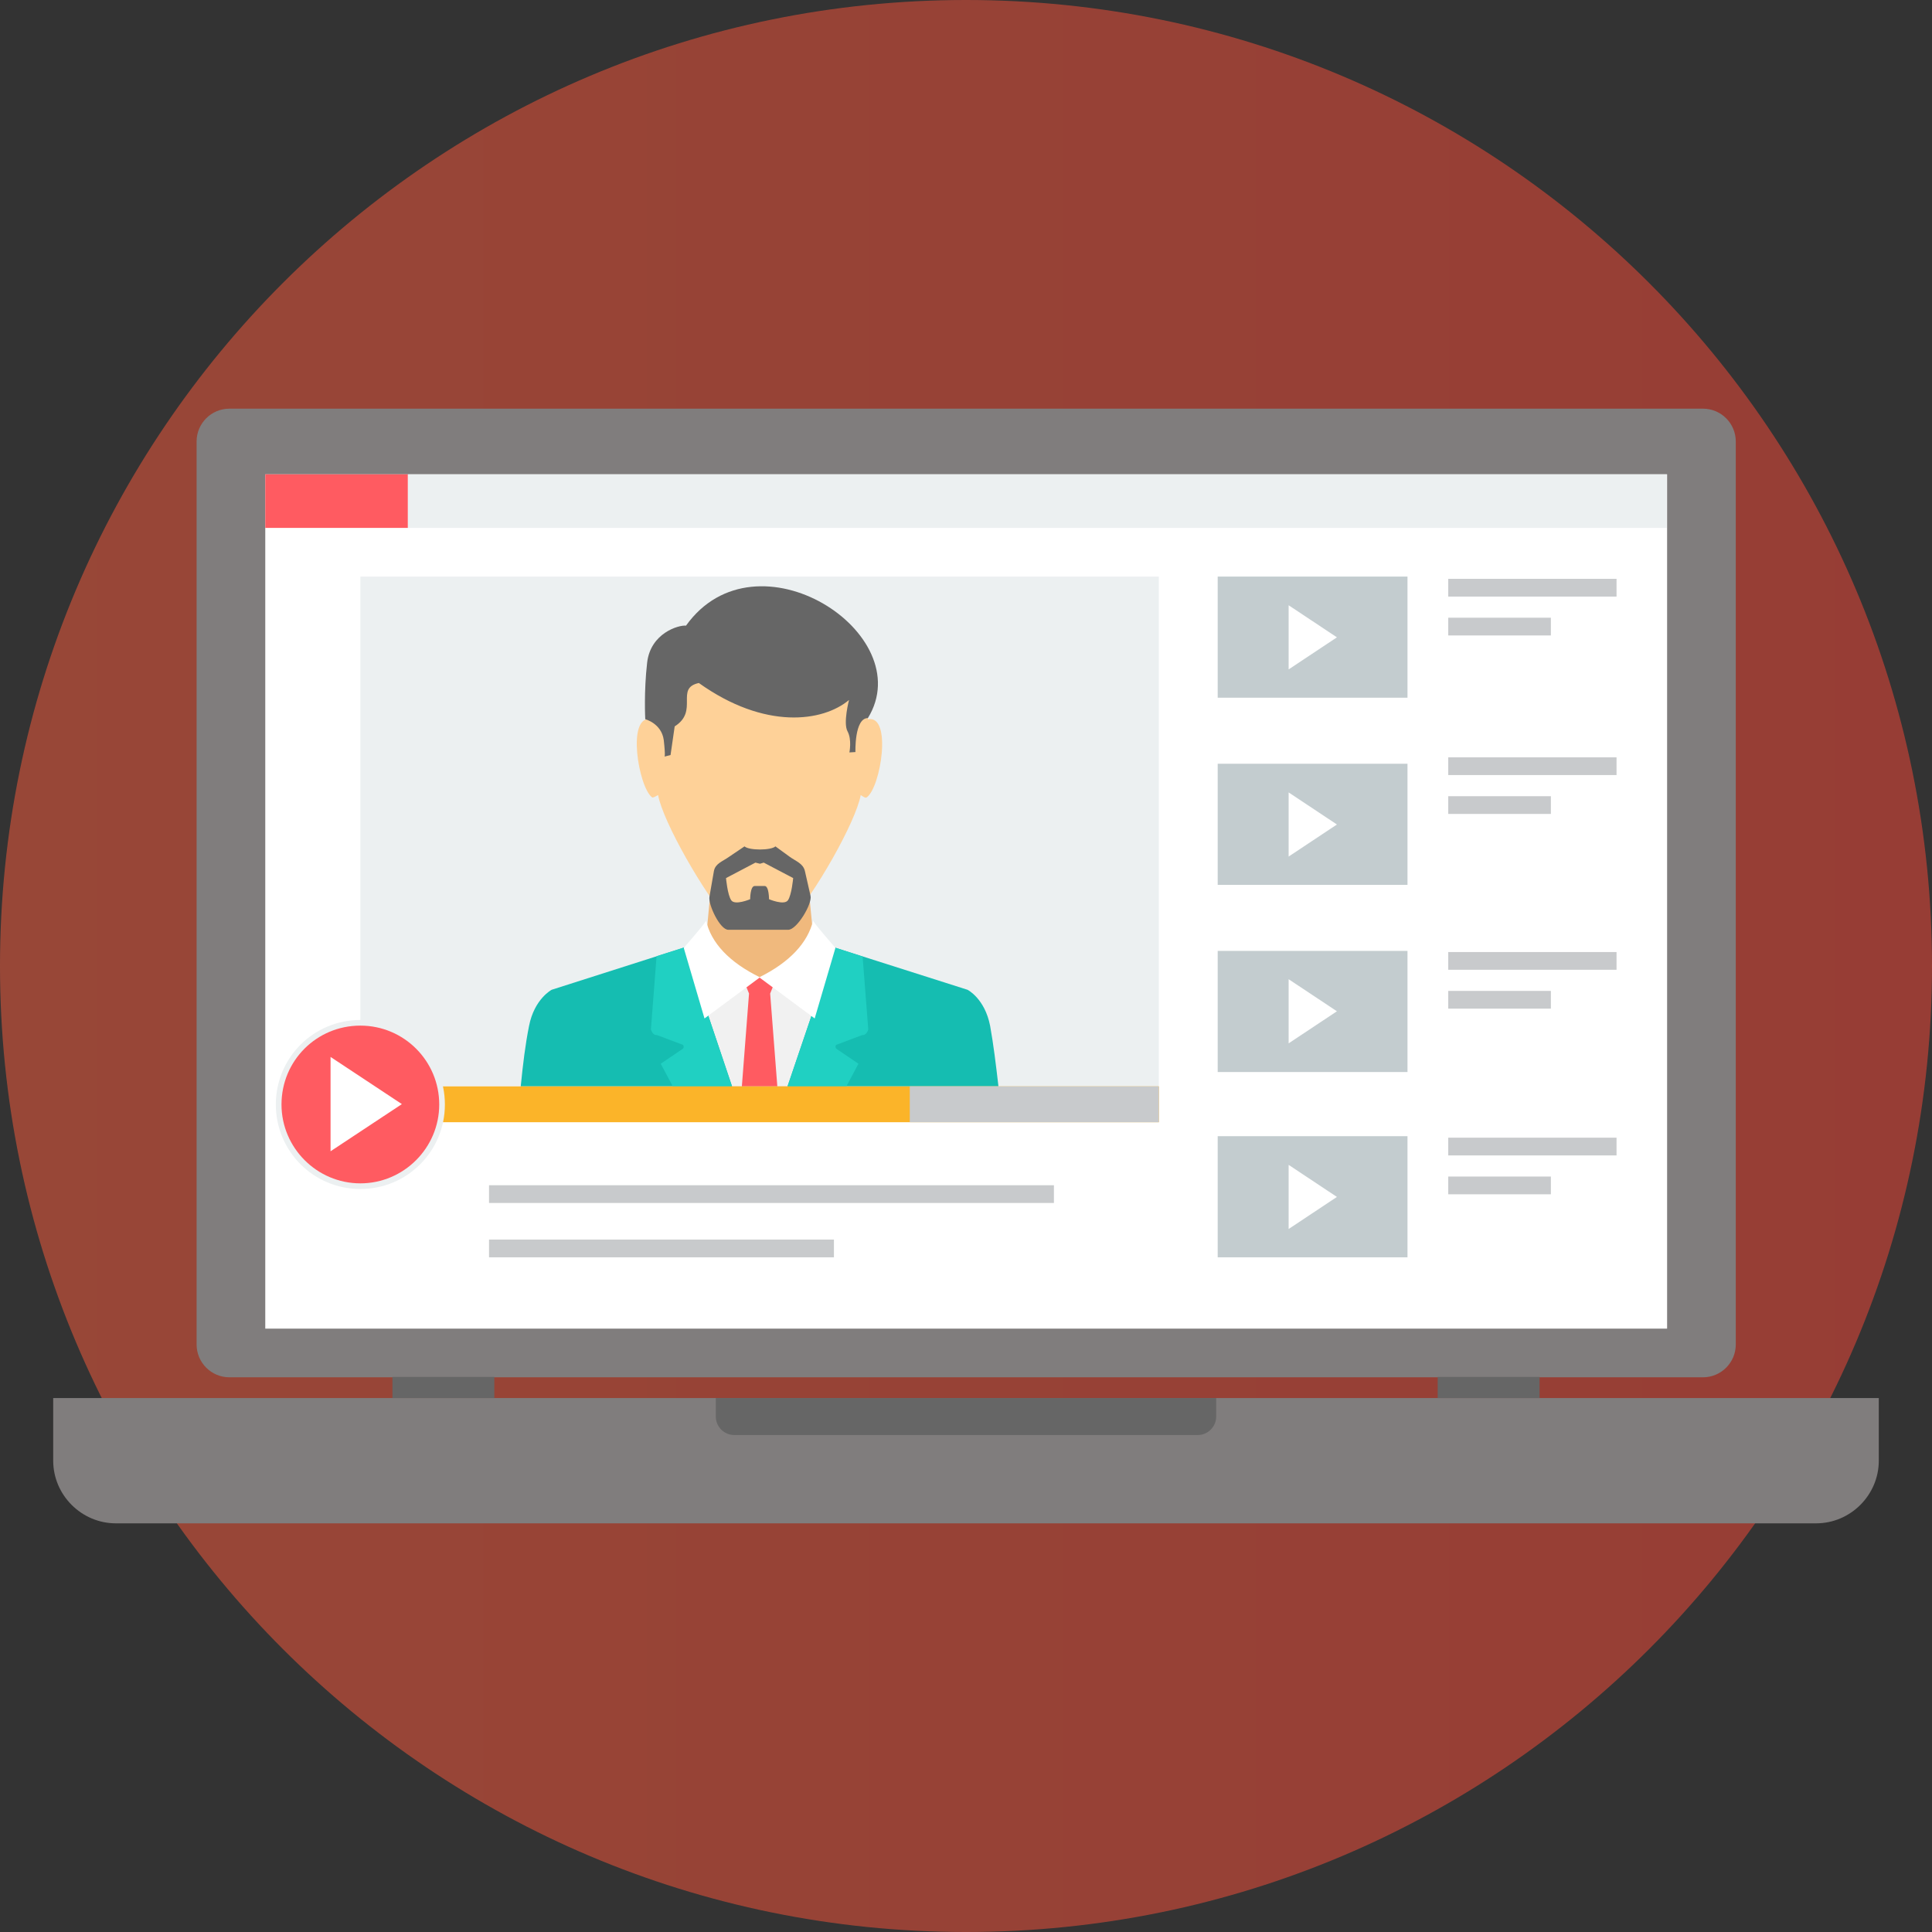 <?xml version="1.0" encoding="utf-8"?>
<!-- Generator: Adobe Illustrator 21.0.0, SVG Export Plug-In . SVG Version: 6.00 Build 0)  -->
<svg version="1.1" id="Layer_1" xmlns="http://www.w3.org/2000/svg" xmlns:xlink="http://www.w3.org/1999/xlink" x="0px" y="0px"
	 viewBox="0 0 512 512" style="enable-background:new 0 0 512 512;" xml:space="preserve">
<rect x="0" y="0" width="512" height="512" fill="#333333" stroke="none"/>
<style type="text/css">
	.st0{opacity:0.5;fill:url(#SVGID_1_);}
	.st1{fill:#807D7D;}
	.st2{fill:#666666;}
	.st3{fill:#FFFFFF;}
	.st4{fill:#ECF0F1;}
	.st5{fill:#C3CCCF;}
	.st6{fill:#FF5B61;}
	.st7{fill:#F0B97D;}
	.st8{fill:#F1F1F1;}
	.st9{fill:#15BDB1;}
	.st10{fill:#20D0C2;}
	.st11{fill:#FED198;}
	.st12{fill:#FBB429;}
	.st13{fill:#C8CACC;}
</style>
<linearGradient id="SVGID_1_" gradientUnits="userSpaceOnUse" x1="0" y1="256" x2="512" y2="256">
	<stop  offset="0" style="stop-color:#FE5C3C"/>
	<stop  offset="1" style="stop-color:#FB4838"/>
</linearGradient>
<path class="st0" d="M256,0c141.4,0,256,114.6,256,256S397.4,512,256,512S0,397.4,0,256S114.6,0,256,0z"/>
<path class="st1" d="M14.1,370.5h483.8v16.6c0,9.1-7.5,16.6-16.6,16.6H30.7c-9.1,0-16.6-7.5-16.6-16.6L14.1,370.5L14.1,370.5z"/>
<path class="st2" d="M189.7,370.5h132.6v4.9c0,2.7-2.2,4.9-4.9,4.9H194.6c-2.7,0-4.9-2.2-4.9-4.9L189.7,370.5L189.7,370.5z"/>
<path class="st1" d="M60.8,108.3h390.5c4.8,0,8.7,3.9,8.7,8.7v239.3c0,4.8-3.9,8.7-8.7,8.7H60.8c-4.8,0-8.7-3.9-8.7-8.7V117
	C52.1,112.2,56,108.3,60.8,108.3z"/>
<path class="st3" d="M70.3,125.7h371.5v226.4H70.3V125.7z"/>
<path class="st4" d="M95.5,152.8h211.6v135.1H95.5V152.8z"/>
<g>
	<path class="st5" d="M322.7,202.4H373v32.1h-50.3L322.7,202.4L322.7,202.4z"/>
	<path class="st5" d="M322.7,152.8H373v32.1h-50.3L322.7,152.8L322.7,152.8z"/>
	<path class="st5" d="M322.7,252H373v32.1h-50.3L322.7,252L322.7,252z"/>
</g>
<g>
	<path class="st3" d="M341.5,160.4l12.8,8.5l-12.8,8.5V160.4L341.5,160.4z"/>
	<path class="st3" d="M341.5,210l12.8,8.5l-12.8,8.5V210L341.5,210z"/>
	<path class="st3" d="M341.5,259.5l12.8,8.5l-12.8,8.5V259.5L341.5,259.5z"/>
</g>
<path class="st6" d="M70.3,125.7h37.8v14.2H70.3V125.7z"/>
<path class="st7" d="M189.2,226.4h4.8h14.6h4.8l2,20.4l3.5,2.8l7.3,4.7l-14.3,33.7h-21.2l-14.2-33.7l7.3-4.7l3.5-2.8L189.2,226.4z"
	/>
<path class="st8" d="M181.2,251.1l-20,6.4l22,30.4h33l19.2-32.3l-14.2-4.5l-12.5,8.8h-14.9L181.2,251.1L181.2,251.1L181.2,251.1z"/>
<path class="st6" d="M196.8,259.1l1.7,4.2l-1.9,24.6h9.4l-1.9-24.6l1.7-4.2l-4.5-0.2L196.8,259.1L196.8,259.1z"/>
<path class="st9" d="M181.6,251l-35.4,11.3c0,0-4.6,2.4-6,9.6c-1,5-1.6,10-2.2,16h56L181.6,251L181.6,251z M264.6,287.9L264.6,287.9
	c-0.7-6-1.3-11-2.2-16c-1.4-7.3-6-9.6-6-9.6l-35.2-11.2l-12.5,36.8L264.6,287.9L264.6,287.9z"/>
<path class="st10" d="M181.6,251l-7.6,2.4l-1.5,19.4c0,0,0.4,1.6,1.6,1.5l6.9,2.6c0,0,0.4,0.5,0,1l-5.9,4l3.2,6H194L181.6,251z
	 M224.3,287.9L224.3,287.9l3.2-6l-5.9-4c-0.4-0.6,0-1,0-1l6.9-2.6c1.2,0.1,1.6-1.5,1.6-1.5l-1.5-19.3l-7.4-2.4l-12.5,36.8
	L224.3,287.9L224.3,287.9z"/>
<path class="st11" d="M173.1,185c0,1.9-0.7,3.7-0.6,5.6c-6.5-1.2-3.3,18,0.3,20.7c0.3,0.2,1-0.3,1.6-0.6c1.3,7.1,12.1,26,19,33.9
	c1.9,2.2,13.6,2.2,15.5,0.1c7.1-7.8,17.9-26.9,19.2-34c0.6,0.4,1.3,0.9,1.6,0.6c3.7-2.6,6.8-21.9,0.3-20.7c0.1-1.8-0.6-3.7-0.6-5.6
	c-0.4-14.9-13.9-22.4-28.1-22.5C187,162.6,173.5,170,173.1,185z"/>
<path class="st2" d="M181.8,165.8c-2-0.2-9.4,2-10.3,9.8s-0.5,15-0.5,15s4.3,1.1,4.9,5.5c0.5,4.4,0.2,4.4,0.2,4.4l1.6-0.4l1.1-7.6
	c6.5-4.1,0-10.1,6.4-11.5c17.5,12.5,32.9,10.3,39.8,4.5c0,0-1.6,6.1-0.4,8.3c1.2,2.2,0.5,5.6,0.5,5.6l1.6-0.1c0,0-0.3-9,3.3-9
	C243.8,167.9,200.4,139.8,181.8,165.8z"/>
<g>
	<path class="st3" d="M187.1,243.9c0.5,0-5.9,7.3-5.9,7.3l5.5,18.7l14.7-10.9C193.2,255,188.4,249.8,187.1,243.9z"/>
	<path class="st3" d="M215.5,243.9c-0.5,0,5.9,7.3,5.9,7.3l-5.5,18.7l-14.7-10.9C209.3,255,214.1,249.8,215.5,243.9L215.5,243.9
		L215.5,243.9z"/>
</g>
<path class="st2" d="M193.3,227l4-2.7c1.2,1.1,7,1.1,8.2,0l3.7,2.7c1.8,1.3,3.6,1.8,4.1,3.8l1.5,6.6c0.5,2.1-3.6,9-5.9,9H193
	c-2.2,0-5.3-6.6-5-8.7l1.2-6.9C189.6,228.8,191.5,228.3,193.3,227L193.3,227L193.3,227z M200.2,228.6L200.2,228.6l-7.8,4.1
	c0,0,0.4,4.5,1.4,5.9c1,1.4,5-0.3,5-0.3s0-3.5,1.2-3.5c0,0,2.6,0,2.6,0c1.2-0.1,1.2,3.5,1.2,3.5s4,1.7,5,0.3c1-1.4,1.4-5.9,1.4-5.9
	l-7.8-4.1l-1,0.3L200.2,228.6L200.2,228.6z"/>
<path class="st12" d="M95.5,297.4h211.6v-9.5H95.5V297.4z"/>
<path class="st4" d="M95.5,270.3c12.4,0,22.4,10,22.4,22.4c0,12.4-10,22.4-22.4,22.4s-22.4-10-22.4-22.4
	C73.1,280.3,83.1,270.3,95.5,270.3z"/>
<path class="st6" d="M95.5,271.8c11.6,0,20.9,9.4,20.9,20.9s-9.4,20.9-20.9,20.9c-11.5,0-20.9-9.4-20.9-20.9
	C74.6,281.1,83.9,271.8,95.5,271.8z"/>
<path class="st3" d="M87.6,280.1l18.9,12.5l-18.9,12.5V280.1z"/>
<g>
	<path class="st13" d="M241.1,297.4h66v-9.5h-66V297.4z"/>
	<path class="st13" d="M129.6,314.1h149.7v4.7H129.6V314.1z M129.6,328.5L129.6,328.5H221v4.7h-91.4V328.5z"/>
	<path class="st13" d="M383.8,153.4h44.6v4.7h-44.6V153.4z M383.8,163.7L383.8,163.7H411v4.7h-27.2V163.7z"/>
	<path class="st13" d="M383.8,200.7h44.6v4.7h-44.6V200.7z M383.8,211L383.8,211H411v4.7h-27.2V211z"/>
	<path class="st13" d="M383.8,252.3h44.6v4.7h-44.6V252.3z M383.8,262.6L383.8,262.6H411v4.7h-27.2V262.6z"/>
</g>
<path class="st5" d="M322.7,301.1H373v32.1h-50.3L322.7,301.1L322.7,301.1z"/>
<path class="st3" d="M341.5,308.7l12.8,8.5l-12.8,8.5V308.7L341.5,308.7z"/>
<path class="st13" d="M383.8,301.5h44.6v4.7h-44.6V301.5z M383.8,311.8L383.8,311.8H411v4.7h-27.2V311.8z"/>
<path class="st4" d="M441.8,125.7H108.1v14.2h333.6V125.7z"/>
<path class="st2" d="M104,364.9h27v5.6h-27V364.9z M381,364.9L381,364.9h27v5.6h-27V364.9z"/>
</svg>
